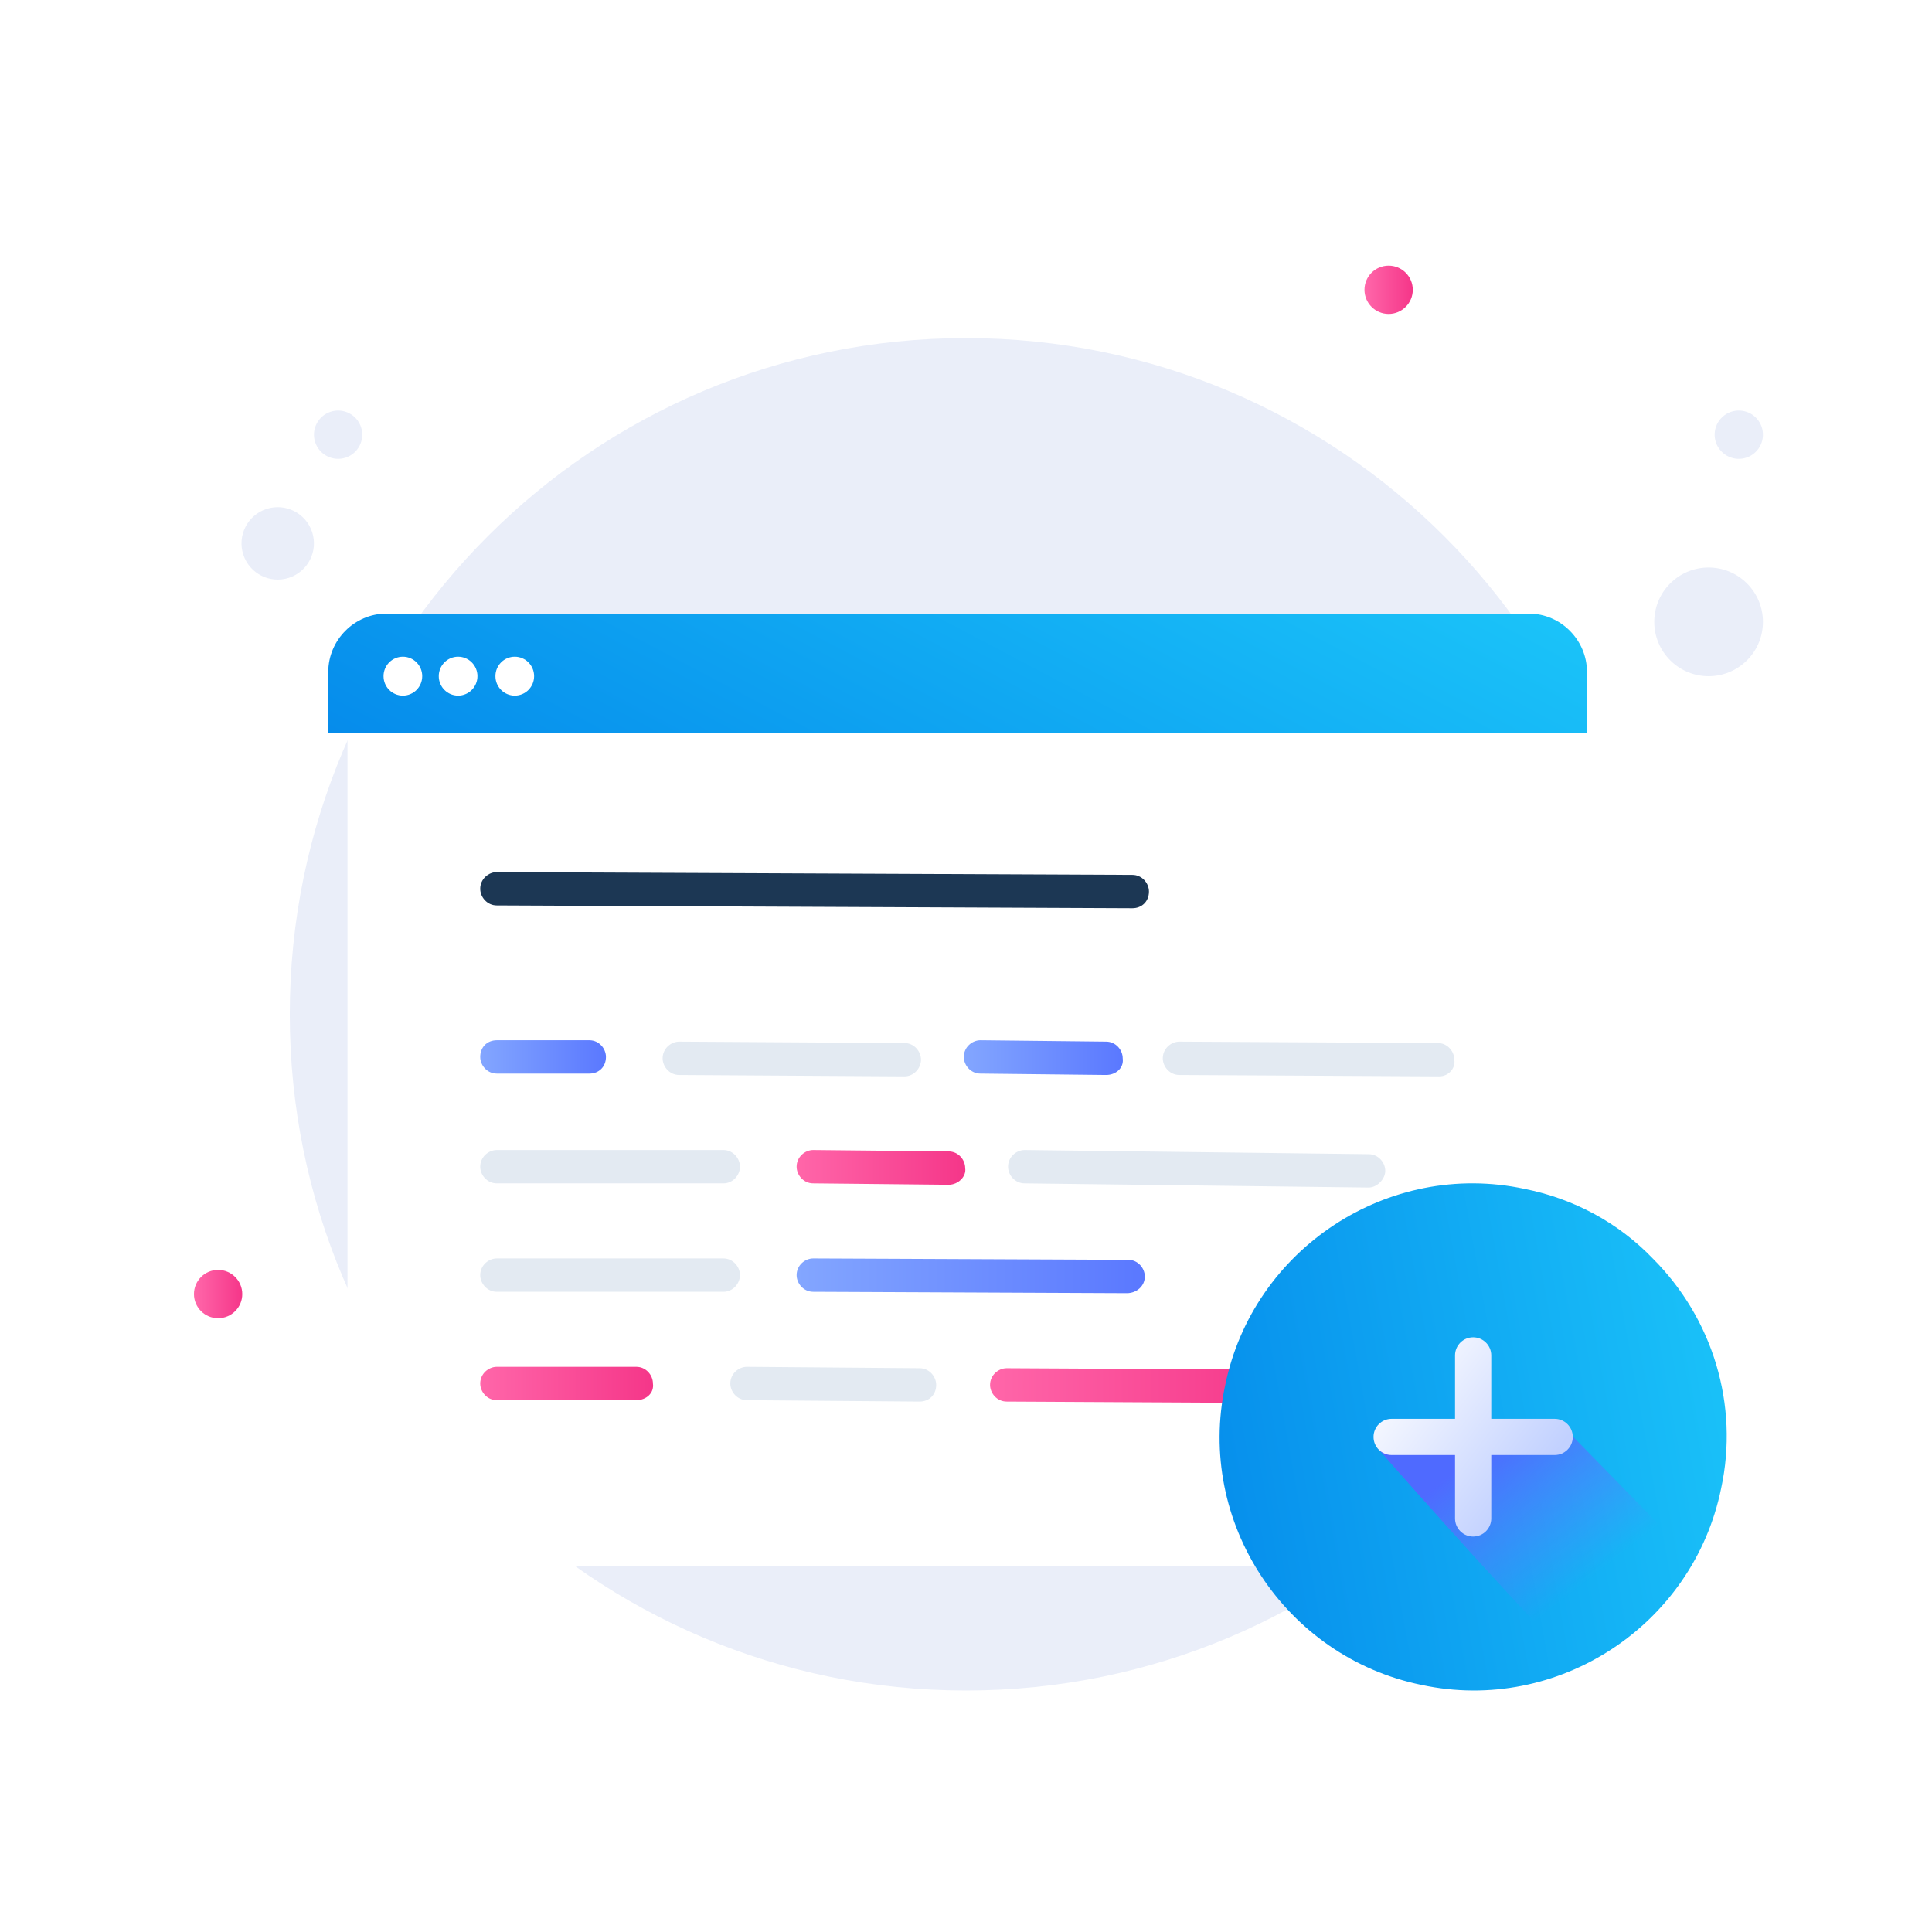 <svg width="201" height="201" viewBox="0 0 201 201" fill="none" xmlns="http://www.w3.org/2000/svg">
<path d="M30.058 60.115C32.037 59.471 33.12 57.346 32.477 55.367C31.834 53.388 29.708 52.305 27.729 52.948C25.75 53.591 24.667 55.717 25.311 57.696C25.954 59.675 28.079 60.758 30.058 60.115Z" fill="#EAEEF9"/>
<path d="M35.953 47.614C37.272 47.185 37.994 45.768 37.565 44.449C37.137 43.13 35.719 42.408 34.4 42.837C33.081 43.266 32.359 44.682 32.788 46.002C33.217 47.321 34.634 48.043 35.953 47.614Z" fill="#EAEEF9"/>
<path d="M181.572 68.87C183.877 66.764 184.038 63.188 181.931 60.884C179.826 58.579 176.25 58.418 173.945 60.524C171.64 62.63 171.479 66.206 173.586 68.51C175.691 70.815 179.267 70.976 181.572 68.87Z" fill="#EAEEF9"/>
<path d="M182.593 47.08C183.619 46.144 183.69 44.555 182.755 43.531C181.818 42.506 180.228 42.435 179.204 43.371C178.181 44.307 178.108 45.896 179.045 46.92C179.98 47.944 181.57 48.016 182.593 47.08Z" fill="#EAEEF9"/>
<path d="M100.498 175.875C139.351 175.875 170.848 144.378 170.848 105.525C170.848 66.672 139.351 35.175 100.498 35.175C61.645 35.175 30.148 66.672 30.148 105.525C30.148 144.378 61.645 175.875 100.498 175.875Z" fill="#EAEEF9"/>
<path d="M62.613 76.851V84.659V147.117C62.613 150.008 64.913 152.322 67.644 152.322H168.267C171.141 152.322 173.297 150.008 173.297 147.117V84.659V77.14C173.297 74.104 170.854 71.647 167.834 71.647H67.644L62.613 76.851Z" fill="white"/>
<g filter="url(#filter0_d_1172_2008)">
<path d="M34.152 69.911V79.164V152.9C34.152 156.225 36.883 158.972 40.19 158.972H159.067C162.374 158.972 165.105 156.225 165.105 152.9V79.164V70.2C165.105 66.586 162.23 63.839 158.78 63.839H40.19L34.152 69.911Z" fill="white"/>
</g>
<path d="M126.15 76.273H34.152V69.911C34.152 66.586 36.883 63.839 40.19 63.839H159.067C162.374 63.839 165.105 66.586 165.105 69.911V76.273H144.837H126.15Z" fill="url(#paint0_linear_1172_2008)"/>
<path d="M41.915 72.37C43.026 72.37 43.927 71.463 43.927 70.345C43.927 69.228 43.026 68.321 41.915 68.321C40.803 68.321 39.902 69.228 39.902 70.345C39.902 71.463 40.803 72.37 41.915 72.37Z" fill="white"/>
<path d="M47.661 72.37C48.772 72.37 49.673 71.463 49.673 70.345C49.673 69.228 48.772 68.321 47.661 68.321C46.549 68.321 45.648 69.228 45.648 70.345C45.648 71.463 46.549 72.37 47.661 72.37Z" fill="white"/>
<path d="M53.555 72.37C54.667 72.37 55.568 71.463 55.568 70.345C55.568 69.228 54.667 68.321 53.555 68.321C52.444 68.321 51.543 69.228 51.543 70.345C51.543 71.463 52.444 72.37 53.555 72.37Z" fill="white"/>
<path d="M94.093 111.984L70.662 111.839C69.656 111.839 68.938 110.972 68.938 110.104C68.938 109.092 69.8 108.369 70.662 108.369L94.093 108.514C95.099 108.514 95.818 109.381 95.818 110.249C95.818 111.116 95.099 111.984 94.093 111.984Z" fill="#E3EAF2"/>
<path d="M149.722 111.984L122.698 111.839C121.691 111.839 120.973 110.972 120.973 110.104C120.973 109.092 121.835 108.369 122.698 108.369L149.578 108.514C150.584 108.514 151.303 109.381 151.303 110.249C151.447 111.116 150.728 111.984 149.722 111.984Z" fill="#E3EAF2"/>
<path d="M131.753 145.96L104.729 145.816C103.723 145.816 103.004 144.948 103.004 144.081C103.004 143.068 103.866 142.346 104.729 142.346L131.753 142.49C132.759 142.49 133.478 143.358 133.478 144.225C133.478 145.237 132.616 145.96 131.753 145.96Z" fill="url(#paint1_linear_1172_2008)"/>
<path d="M115.079 111.839L101.998 111.695C100.992 111.695 100.273 110.827 100.273 109.96C100.273 108.948 101.136 108.225 101.998 108.225L115.079 108.369C116.085 108.369 116.804 109.237 116.804 110.104C116.948 111.116 116.085 111.839 115.079 111.839Z" fill="url(#paint2_linear_1172_2008)"/>
<path d="M61.317 111.695H51.686C50.679 111.695 49.961 110.827 49.961 109.96C49.961 108.948 50.679 108.225 51.686 108.225H61.317C62.323 108.225 63.042 109.092 63.042 109.96C63.042 110.972 62.323 111.695 61.317 111.695Z" fill="url(#paint3_linear_1172_2008)"/>
<path d="M98.691 123.261L84.604 123.116C83.598 123.116 82.879 122.249 82.879 121.381C82.879 120.369 83.741 119.646 84.604 119.646L98.691 119.791C99.697 119.791 100.416 120.658 100.416 121.526C100.56 122.394 99.697 123.261 98.691 123.261Z" fill="url(#paint4_linear_1172_2008)"/>
<path d="M142.393 123.55L106.6 123.116C105.594 123.116 104.875 122.249 104.875 121.381C104.875 120.369 105.738 119.646 106.6 119.646L142.393 120.08C143.399 120.08 144.118 120.948 144.118 121.815C144.118 122.683 143.255 123.55 142.393 123.55Z" fill="#E3EAF2"/>
<path d="M75.26 123.116H51.686C50.679 123.116 49.961 122.249 49.961 121.381C49.961 120.369 50.823 119.646 51.686 119.646H75.26C76.266 119.646 76.985 120.514 76.985 121.381C76.985 122.249 76.266 123.116 75.26 123.116Z" fill="#E3EAF2"/>
<path d="M117.234 134.538L84.604 134.394C83.598 134.394 82.879 133.526 82.879 132.659C82.879 131.647 83.741 130.924 84.604 130.924L117.378 131.068C118.384 131.068 119.103 131.936 119.103 132.803C119.103 133.815 118.24 134.538 117.234 134.538Z" fill="url(#paint5_linear_1172_2008)"/>
<path d="M75.26 134.394H51.686C50.679 134.394 49.961 133.526 49.961 132.659C49.961 131.647 50.823 130.924 51.686 130.924H75.26C76.266 130.924 76.985 131.791 76.985 132.659C76.985 133.526 76.266 134.394 75.26 134.394Z" fill="#E3EAF2"/>
<path d="M95.674 145.816L77.706 145.671C76.699 145.671 75.981 144.803 75.981 143.936C75.981 142.924 76.843 142.201 77.706 142.201L95.674 142.346C96.68 142.346 97.399 143.213 97.399 144.081C97.399 145.093 96.68 145.816 95.674 145.816Z" fill="#E3EAF2"/>
<path d="M66.204 145.671H51.686C50.679 145.671 49.961 144.803 49.961 143.936C49.961 142.924 50.823 142.201 51.686 142.201H66.204C67.21 142.201 67.929 143.069 67.929 143.936C68.073 144.948 67.21 145.671 66.204 145.671Z" fill="url(#paint6_linear_1172_2008)"/>
<path d="M117.809 94.49L51.686 94.2C50.679 94.2 49.961 93.333 49.961 92.465C49.961 91.453 50.823 90.731 51.686 90.731L117.809 91.02C118.815 91.02 119.534 91.887 119.534 92.755C119.534 93.766 118.815 94.49 117.809 94.49Z" fill="#1C3754"/>
<path d="M179.061 154.857C176.161 169.063 162.103 178.34 147.899 175.296C133.694 172.397 124.418 158.336 127.462 144.13C130.36 129.924 144.42 120.647 158.624 123.691C163.697 124.706 168.336 127.17 171.959 130.939C178.191 137.172 180.945 146.16 179.061 154.857Z" fill="url(#paint7_linear_1172_2008)"/>
<path d="M143.293 150.642C143.293 150.642 155.806 164.929 162.274 171.435C162.274 171.435 167.159 168.824 169.875 166.169C172.468 163.636 174.278 160.326 174.278 160.326L163.275 149.082H151.651L143.293 150.642Z" fill="url(#paint8_linear_1172_2008)"/>
<path fill-rule="evenodd" clip-rule="evenodd" d="M153.263 139.13C154.303 139.13 155.147 139.974 155.147 141.014V147.61H161.742C162.783 147.61 163.627 148.453 163.627 149.494C163.627 150.535 162.783 151.378 161.742 151.378H155.147V157.974C155.147 159.014 154.303 159.858 153.263 159.858C152.222 159.858 151.378 159.014 151.378 157.974V151.378H144.783C143.742 151.378 142.898 150.535 142.898 149.494C142.898 148.453 143.742 147.61 144.783 147.61H151.378V141.014C151.378 139.974 152.222 139.13 153.263 139.13Z" fill="url(#paint9_linear_1172_2008)"/>
<path d="M144.469 32.663C145.857 32.663 146.982 31.538 146.982 30.15C146.982 28.763 145.857 27.638 144.469 27.638C143.082 27.638 141.957 28.763 141.957 30.15C141.957 31.538 143.082 32.663 144.469 32.663Z" fill="url(#paint10_linear_1172_2008)"/>
<path d="M22.692 137.144C24.08 137.144 25.205 136.019 25.205 134.632C25.205 133.244 24.08 132.119 22.692 132.119C21.305 132.119 20.18 133.244 20.18 134.632C20.18 136.019 21.305 137.144 22.692 137.144Z" fill="url(#paint11_linear_1172_2008)"/>
<defs>
<filter id="filter0_d_1172_2008" x="32.152" y="63.839" width="138.953" height="103.133" filterUnits="userSpaceOnUse" color-interpolation-filters="sRGB">
<feFlood flood-opacity="0" result="BackgroundImageFix"/>
<feColorMatrix in="SourceAlpha" type="matrix" values="0 0 0 0 0 0 0 0 0 0 0 0 0 0 0 0 0 0 127 0" result="hardAlpha"/>
<feOffset dx="2" dy="4"/>
<feGaussianBlur stdDeviation="2"/>
<feComposite in2="hardAlpha" operator="out"/>
<feColorMatrix type="matrix" values="0 0 0 0 0.067 0 0 0 0 0.094 0 0 0 0 0.153 0 0 0 0.08 0"/>
<feBlend mode="normal" in2="BackgroundImageFix" result="effect1_dropShadow_1172_2008"/>
<feBlend mode="normal" in="SourceGraphic" in2="effect1_dropShadow_1172_2008" result="shape"/>
</filter>
<linearGradient id="paint0_linear_1172_2008" x1="200.936" y1="60.614" x2="152.873" y2="151.618" gradientUnits="userSpaceOnUse">
<stop stop-color="#21D4FD"/>
<stop offset="1" stop-color="#0283E9"/>
</linearGradient>
<linearGradient id="paint1_linear_1172_2008" x1="102.997" y1="144.11" x2="133.478" y2="144.11" gradientUnits="userSpaceOnUse">
<stop stop-color="#FF66A9"/>
<stop offset="1" stop-color="#F53689"/>
</linearGradient>
<linearGradient id="paint2_linear_1172_2008" x1="100.29" y1="110.048" x2="116.896" y2="110.048" gradientUnits="userSpaceOnUse">
<stop stop-color="#83A6FF"/>
<stop offset="1" stop-color="#5A78FF"/>
</linearGradient>
<linearGradient id="paint3_linear_1172_2008" x1="49.937" y1="109.907" x2="63.092" y2="109.907" gradientUnits="userSpaceOnUse">
<stop stop-color="#83A6FF"/>
<stop offset="1" stop-color="#5A78FF"/>
</linearGradient>
<linearGradient id="paint4_linear_1172_2008" x1="82.886" y1="121.389" x2="100.502" y2="121.389" gradientUnits="userSpaceOnUse">
<stop stop-color="#FF66A9"/>
<stop offset="1" stop-color="#F53689"/>
</linearGradient>
<linearGradient id="paint5_linear_1172_2008" x1="82.889" y1="132.719" x2="119.067" y2="132.719" gradientUnits="userSpaceOnUse">
<stop stop-color="#83A6FF"/>
<stop offset="1" stop-color="#5A78FF"/>
</linearGradient>
<linearGradient id="paint6_linear_1172_2008" x1="49.947" y1="143.883" x2="68.019" y2="143.883" gradientUnits="userSpaceOnUse">
<stop stop-color="#FF66A9"/>
<stop offset="1" stop-color="#F53689"/>
</linearGradient>
<linearGradient id="paint7_linear_1172_2008" x1="194.082" y1="109.427" x2="108.071" y2="124.89" gradientUnits="userSpaceOnUse">
<stop stop-color="#21D4FD"/>
<stop offset="1" stop-color="#0283E9"/>
</linearGradient>
<linearGradient id="paint8_linear_1172_2008" x1="156.481" y1="149.082" x2="167.246" y2="162.79" gradientUnits="userSpaceOnUse">
<stop stop-color="#4F6AFF"/>
<stop offset="1" stop-color="#657EFF" stop-opacity="0"/>
</linearGradient>
<linearGradient id="paint9_linear_1172_2008" x1="158.939" y1="155.442" x2="142.493" y2="142.965" gradientUnits="userSpaceOnUse">
<stop offset="0.011" stop-color="#C2D1FF"/>
<stop offset="1" stop-color="white"/>
</linearGradient>
<linearGradient id="paint10_linear_1172_2008" x1="142.084" y1="30.114" x2="146.959" y2="30.114" gradientUnits="userSpaceOnUse">
<stop stop-color="#FF66A9"/>
<stop offset="1" stop-color="#F53689"/>
</linearGradient>
<linearGradient id="paint11_linear_1172_2008" x1="20.304" y1="134.618" x2="25.179" y2="134.618" gradientUnits="userSpaceOnUse">
<stop stop-color="#FF66A9"/>
<stop offset="1" stop-color="#F53689"/>
</linearGradient>
</defs>
</svg>
